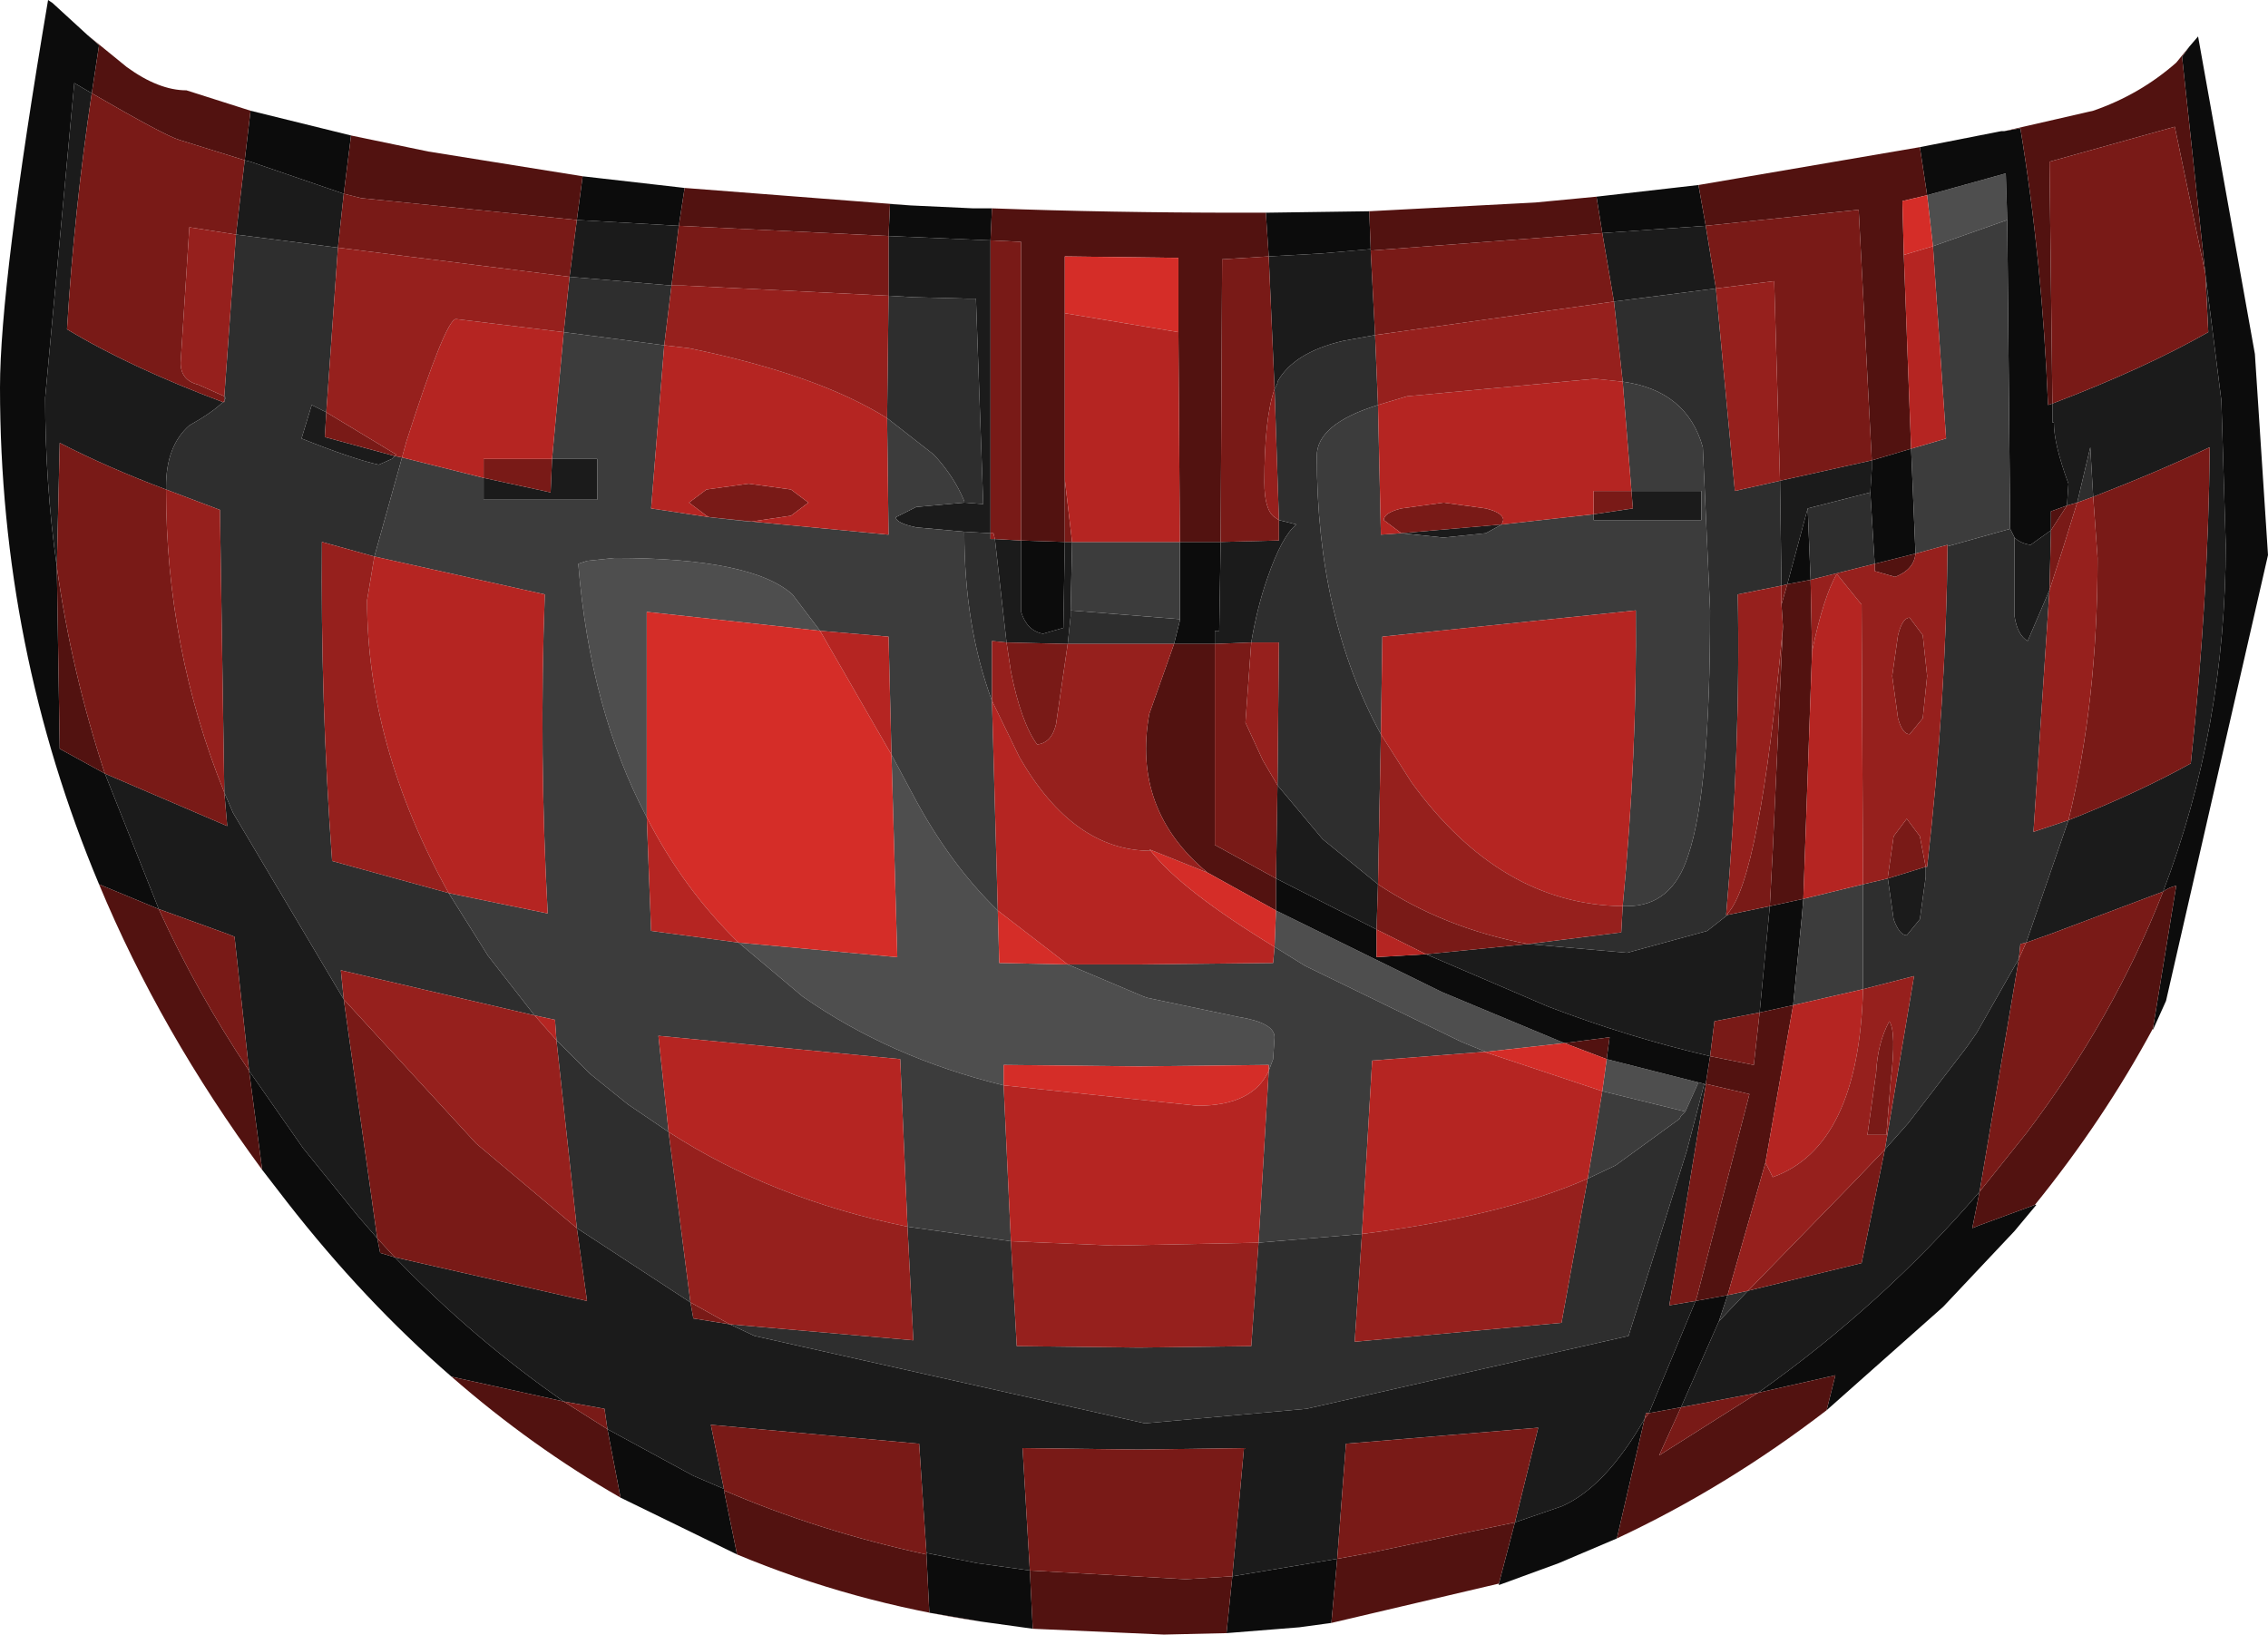 <?xml version="1.0" encoding="UTF-8" standalone="no"?>
<svg xmlns:ffdec="https://www.free-decompiler.com/flash" xmlns:xlink="http://www.w3.org/1999/xlink" ffdec:objectType="shape" height="56.1px" width="77.85px" xmlns="http://www.w3.org/2000/svg">
  <g transform="matrix(1.0, 0.0, 0.0, 1.0, 35.1, 18.8)">
    <path d="M31.25 -10.35 L31.05 -12.1 33.75 -12.85 33.8 -11.25 31.25 -10.35 M8.7 12.45 L14.4 15.25 18.6 17.0 15.9 17.3 15.05 16.95 9.7 14.35 8.65 13.7 8.7 12.45 M20.05 17.55 L23.2 18.35 22.75 19.35 19.9 18.65 20.05 17.55 M1.55 14.3 L4.15 15.4 4.3 15.45 7.4 16.1 Q8.65 16.3 8.65 16.8 L8.6 17.55 8.45 17.95 8.45 17.75 4.0 17.8 -0.65 17.75 -0.65 18.45 Q-4.55 17.5 -7.55 15.4 L-9.75 13.55 -4.3 14.05 -4.5 7.1 -3.75 8.5 Q-2.5 10.85 -0.85 12.45 L-0.8 14.25 1.55 14.3 M-12.9 9.25 Q-14.85 5.55 -15.25 0.55 L-14.95 0.45 -14.0 0.35 Q-9.3 0.35 -7.9 1.6 L-6.95 2.85 -12.9 2.2 -12.9 9.25" fill="#4e4e4e" fill-rule="evenodd" stroke="none"/>
    <path d="M5.4 -0.2 L6.8 -0.2 6.75 2.85 6.6 2.85 6.6 3.3 5.2 3.3 5.4 2.5 5.4 2.45 5.4 -0.2 M8.45 -10.0 L8.35 -11.5 11.9 -11.55 11.95 -10.25 10.25 -10.1 8.45 -10.0 M-1.05 -11.65 L-1.1 -10.55 -4.6 -10.7 -4.55 -11.8 -3.85 -11.75 -1.7 -11.65 -1.05 -11.65 M-0.05 -0.25 L1.45 -0.2 1.4 2.75 0.7 2.95 Q0.15 2.85 -0.05 2.2 L-0.05 -0.25 M19.9 -10.8 L19.7 -12.05 23.2 -12.45 23.45 -11.05 19.9 -10.8 M30.8 -13.75 L33.6 -14.3 33.7 -14.3 34.25 -14.4 Q35.0 -9.85 35.2 -4.9 L35.35 -4.95 35.35 -4.3 35.4 -4.3 Q35.4 -3.55 35.9 -2.2 L35.85 -1.45 35.3 -1.25 35.3 -0.6 34.6 -0.1 Q34.25 -0.15 34.05 -0.35 L33.9 -0.65 33.8 -11.25 33.75 -12.85 31.05 -12.1 30.8 -13.75 M40.05 -17.2 L40.35 -17.55 42.3 -6.65 42.75 0.25 39.25 15.55 38.8 16.55 38.8 16.5 39.6 11.6 Q39.35 11.65 39.15 11.8 41.3 6.15 41.3 -0.1 L41.15 -5.05 40.6 -9.4 39.8 -16.85 40.05 -17.2 M34.75 22.55 L34.8 22.55 34.05 23.45 31.6 26.05 27.6 29.6 27.9 28.4 25.25 29.0 Q29.55 25.95 32.85 22.1 L32.6 23.35 32.85 23.25 34.75 22.55 M20.4 34.0 L18.4 34.85 16.35 35.6 16.35 35.55 16.9 33.45 18.5 32.9 Q20.0 32.25 21.35 29.9 L20.4 34.0 M10.6 36.9 L9.5 37.05 7.0 37.25 7.2 35.3 10.8 34.7 10.6 36.9 M0.35 37.1 L-1.45 36.85 -3.2 36.55 -3.3 34.55 -3.3 34.5 -1.55 34.85 0.25 35.1 0.35 37.1 M-9.8 34.55 L-13.8 32.6 -14.25 30.25 -11.3 31.85 -10.25 32.3 -10.25 32.35 -9.8 34.55 M-19.6 28.45 Q-22.6 25.85 -25.25 22.45 L-26.1 21.35 -26.55 17.95 -24.7 20.6 -22.8 22.95 -22.15 23.7 -22.05 24.2 -21.55 24.35 Q-18.85 27.15 -15.75 29.3 L-19.6 28.45 M-31.7 11.55 Q-35.1 3.45 -35.1 -5.5 -35.1 -9.05 -33.45 -18.8 L-33.3 -18.7 -32.1 -17.6 -31.7 -17.25 -31.95 -15.6 -32.55 -15.95 -33.55 -5.15 Q-33.55 -2.2 -33.15 0.65 L-33.05 6.9 -31.5 7.75 -29.65 12.4 -31.7 11.55 M-26.5 -15.0 L-23.05 -14.15 -23.3 -12.15 -26.5 -13.25 -26.7 -13.3 -26.5 -15.0 M-15.1 -12.75 L-11.6 -12.35 -11.8 -11.05 -15.3 -11.25 -15.1 -12.75 M29.15 -3.0 L30.5 -3.4 30.65 0.2 29.25 0.55 29.1 -1.9 29.15 -2.7 29.15 -3.0 M26.8 12.05 L26.75 12.65 26.45 15.7 25.3 15.95 25.65 12.3 26.8 12.05 M27.05 1.1 L26.25 1.25 26.95 -1.35 27.05 1.1 M23.6 17.45 L23.45 18.4 23.45 18.45 23.4 18.4 23.2 18.35 20.05 17.55 20.15 16.8 18.6 17.0 14.4 15.25 8.7 12.45 8.7 11.35 12.15 13.1 12.15 14.05 13.85 13.95 18.05 15.75 Q20.8 16.8 23.6 17.45 M23.1 25.85 L24.2 25.65 23.9 26.55 22.6 29.5 21.5 29.7 23.1 25.85" fill="#0c0c0c" fill-rule="evenodd" stroke="none"/>
    <path d="M1.7 -0.2 L1.65 2.15 1.65 2.35 1.55 3.3 -0.55 3.25 -0.95 -0.3 -0.05 -0.25 -0.05 2.2 Q0.15 2.85 0.7 2.95 L1.4 2.75 1.45 -0.2 1.7 -0.2 M8.65 -5.45 L8.45 -10.0 10.25 -10.1 11.95 -10.25 11.95 -10.2 12.1 -7.3 11.0 -7.1 Q9.3 -6.7 8.75 -5.7 L8.75 -5.65 8.65 -5.45 M8.8 -0.95 L9.4 -0.8 Q8.9 -0.4 8.4 1.05 8.05 2.05 7.85 3.25 L6.6 3.3 6.6 2.85 6.75 2.85 6.8 -0.2 8.8 -0.25 8.8 -0.95 M8.75 8.15 L10.3 10.0 12.2 11.55 12.15 13.1 8.7 11.35 8.75 8.15 M19.9 -10.8 L23.45 -11.05 23.8 -8.9 20.3 -8.45 19.9 -10.8 M16.45 -0.8 L15.9 -0.5 14.45 -0.35 13.0 -0.5 16.45 -0.8 M17.35 13.6 L20.75 13.9 23.5 13.15 24.2 12.6 25.65 12.3 25.3 15.95 23.75 16.25 23.6 17.45 Q20.8 16.8 18.05 15.75 L13.85 13.95 17.35 13.6 M26.05 1.3 L26.0 -2.3 29.15 -3.0 29.15 -2.7 29.1 -1.9 26.95 -1.35 26.25 1.25 26.05 1.3 M20.9 -1.95 L23.3 -1.95 23.3 -0.95 19.6 -0.95 19.6 -1.15 20.95 -1.35 20.9 -1.95 M35.85 -1.45 L35.9 -2.2 Q35.4 -3.55 35.4 -4.3 L35.35 -4.3 35.35 -4.95 Q38.5 -6.15 40.7 -7.4 L40.6 -9.4 41.15 -5.05 41.3 -0.1 Q41.3 6.15 39.15 11.8 L35.3 13.25 34.45 13.55 35.9 9.35 Q38.3 8.4 40.1 7.4 40.7 1.8 40.75 -3.45 38.95 -2.6 36.75 -1.75 L36.65 -3.45 36.2 -1.55 35.85 -1.45 M35.3 -0.6 L35.25 1.45 34.5 3.2 Q34.15 3.0 34.05 2.35 L34.05 -0.35 Q34.25 -0.15 34.6 -0.1 L35.3 -0.6 M29.7 11.35 L31.0 10.95 31.0 11.3 30.8 12.75 30.35 13.3 Q30.1 13.3 29.9 12.75 L29.7 11.35 M29.6 20.65 L30.4 19.75 32.4 17.15 32.75 16.65 34.2 14.1 32.85 22.1 Q29.55 25.95 25.25 29.0 L22.6 29.5 23.9 26.55 24.9 25.5 28.8 24.55 29.6 20.65 M23.4 18.4 L23.45 18.45 22.2 26.0 23.1 25.85 21.5 29.7 21.4 29.7 21.35 29.9 Q20.0 32.25 18.5 32.9 L16.9 33.45 17.7 30.2 11.1 30.75 10.8 34.7 7.2 35.3 7.6 30.9 4.0 30.95 0.0 30.9 0.25 35.1 -1.55 34.85 -3.3 34.5 -3.55 30.75 -10.7 30.1 -10.25 32.3 -11.3 31.85 -14.25 30.25 -14.35 29.55 -15.75 29.3 Q-18.85 27.15 -21.55 24.35 L-14.95 25.85 -15.3 23.35 -11.4 25.9 -11.3 26.45 -10.05 26.65 -9.2 27.05 4.2 30.05 9.75 29.55 20.8 27.05 22.8 20.7 23.4 18.4 M-2.0 -0.55 L-3.65 -0.7 Q-4.35 -0.85 -4.35 -1.05 L-3.65 -1.4 -2.0 -1.55 -1.35 -1.5 -1.6 -8.55 -1.85 -8.55 -3.75 -8.6 -4.6 -8.65 -4.6 -10.7 -1.1 -10.55 -1.1 -0.5 -2.0 -0.55 M-9.3 -0.9 L-9.4 -0.9 -10.75 -1.05 -9.3 -0.9 M-16.15 -3.05 L-14.6 -3.05 -14.6 -1.65 -18.5 -1.65 -18.5 -2.4 -16.2 -1.9 -16.15 -3.05 M-26.7 -13.3 L-26.5 -13.25 -23.3 -12.15 -23.5 -10.3 -27.0 -10.75 -26.7 -13.3 M-33.15 0.65 Q-33.55 -2.2 -33.55 -5.15 L-32.55 -15.95 -31.95 -15.6 Q-32.55 -11.6 -32.8 -7.5 -30.65 -6.2 -27.45 -5.0 -27.8 -4.65 -28.6 -4.2 -29.4 -3.5 -29.4 -2.1 L-29.4 -2.0 Q-31.4 -2.75 -33.05 -3.6 L-33.15 0.65 M-27.4 -5.05 L-27.4 -5.2 -27.35 -5.15 -27.4 -5.05 M-15.55 -9.3 L-15.3 -11.25 -11.8 -11.05 -12.05 -9.0 -15.55 -9.3 M-27.4 8.4 L-27.1 9.1 -23.3 15.5 -22.15 23.7 -22.8 22.95 -24.7 20.6 -26.55 17.95 -27.05 13.35 -27.3 13.25 -29.65 12.4 -31.5 7.75 -27.3 9.55 -27.4 8.4 M-23.9 -4.65 L-23.95 -3.8 -21.55 -3.15 -21.65 -3.05 -22.1 -2.85 Q-23.0 -3.05 -24.75 -3.75 L-24.4 -4.9 -23.9 -4.65" fill="#1b1b1b" fill-rule="evenodd" stroke="none"/>
    <path d="M1.65 2.15 L5.4 2.45 5.4 2.5 5.2 3.3 4.0 3.3 1.55 3.3 1.65 2.35 1.65 2.15 M-0.95 -0.3 L-0.55 3.25 -1.05 3.2 -1.05 5.25 Q-2.0 2.7 -2.0 -0.55 L-1.1 -0.5 -1.1 -0.3 -0.95 -0.3 M8.65 -5.45 L8.75 -5.65 8.75 -5.7 Q9.3 -6.7 11.0 -7.1 L12.1 -7.3 12.2 -4.9 Q10.1 -4.25 10.1 -3.15 10.1 2.4 12.3 6.4 L12.2 11.55 10.3 10.0 8.75 8.15 8.8 3.25 7.85 3.25 Q8.05 2.05 8.4 1.05 8.9 -0.4 9.4 -0.8 L8.8 -0.95 8.65 -5.45 M20.6 -5.7 L20.3 -8.45 23.8 -8.9 24.45 -1.95 26.0 -2.3 26.05 1.3 24.55 1.6 Q24.65 6.9 24.15 12.6 L24.2 12.6 23.5 13.15 20.75 13.9 17.35 13.6 20.55 13.2 20.6 12.3 20.75 12.3 Q22.3 12.3 22.85 10.55 23.6 8.35 23.6 2.15 L23.35 -3.45 Q22.8 -5.4 20.6 -5.7 M26.95 -1.35 L29.1 -1.9 29.25 0.55 27.05 1.1 26.95 -1.35 M36.2 -1.55 L36.65 -3.45 36.75 -1.75 36.2 -1.55 M35.9 9.35 L34.45 13.55 34.25 13.6 34.2 14.1 32.75 16.65 32.4 17.15 30.4 19.75 29.6 20.65 30.6 14.7 28.85 15.15 28.85 14.55 28.85 11.55 29.7 11.35 29.9 12.75 Q30.1 13.3 30.35 13.3 L30.8 12.75 31.0 11.3 31.0 10.95 31.05 10.95 Q31.7 5.25 31.75 -0.05 L33.9 -0.65 34.05 -0.35 34.05 2.35 Q34.15 3.0 34.5 3.2 L35.25 1.45 34.7 9.75 35.9 9.35 M24.2 25.65 L24.9 25.5 23.9 26.55 24.2 25.65 M23.2 18.35 L23.4 18.4 22.8 20.7 20.8 27.05 9.75 29.55 4.2 30.05 -9.2 27.05 -10.05 26.65 -3.75 27.2 -3.95 23.3 -0.4 23.8 -0.2 27.4 4.0 27.45 7.85 27.4 8.1 23.85 11.65 23.55 11.4 27.25 18.5 26.6 19.4 21.65 20.35 21.2 22.55 19.6 22.6 19.5 22.75 19.35 23.2 18.35 M-2.0 -1.55 L-2.0 -1.6 Q-2.35 -2.45 -3.05 -3.2 L-4.65 -4.45 -4.6 -8.65 -3.75 -8.6 -1.85 -8.55 -1.6 -8.55 -1.35 -1.5 -2.0 -1.55 M-12.3 -6.95 L-15.75 -7.4 -15.55 -9.3 -12.05 -9.0 -12.3 -6.95 M-21.3 -3.1 L-22.25 0.3 -24.05 -0.2 Q-24.1 5.25 -23.7 10.75 L-19.7 11.85 -18.35 14.0 -16.75 16.05 -23.4 14.5 -23.3 15.5 -27.1 9.1 -27.4 8.4 -27.55 -1.3 -29.4 -2.0 -29.4 -2.1 Q-29.4 -3.5 -28.6 -4.2 -27.8 -4.65 -27.45 -5.0 L-27.4 -5.0 -27.4 -5.05 -27.35 -5.15 -27.4 -5.2 -27.0 -10.75 -23.5 -10.3 -23.9 -4.65 -24.4 -4.9 -24.75 -3.75 Q-23.0 -3.05 -22.1 -2.85 L-21.65 -3.05 -21.55 -3.15 -21.3 -3.1 M-16.0 16.9 L-15.95 16.95 -15.75 17.15 -14.85 18.05 -13.55 19.1 -12.15 20.05 -11.4 25.9 -15.3 23.35 -16.0 16.9" fill="#2e2e2e" fill-rule="evenodd" stroke="none"/>
    <path d="M1.7 -0.2 L4.0 -0.2 5.4 -0.2 5.4 2.45 1.65 2.15 1.7 -0.2 M12.3 6.4 Q10.1 2.4 10.1 -3.15 10.1 -4.25 12.2 -4.9 L12.3 -0.45 13.0 -0.5 14.45 -0.35 15.9 -0.5 16.45 -0.8 19.6 -1.15 19.6 -0.95 23.3 -0.95 23.3 -1.95 20.9 -1.95 20.6 -5.7 Q22.8 -5.4 23.35 -3.45 L23.6 2.15 Q23.6 8.35 22.85 10.55 22.3 12.3 20.75 12.3 L20.6 12.3 Q21.1 7.05 21.05 2.15 L12.35 3.05 12.3 6.4 M30.65 0.2 L30.5 -3.4 31.7 -3.75 31.25 -10.35 33.8 -11.25 33.9 -0.65 31.75 -0.05 31.75 -0.1 30.65 0.2 M28.85 11.55 L28.85 14.55 28.85 15.15 26.45 15.7 26.75 12.65 26.8 12.05 28.85 11.55 M22.75 19.35 L22.6 19.5 22.55 19.6 20.35 21.2 19.4 21.65 19.9 18.65 22.75 19.35 M11.65 23.55 L8.1 23.85 8.45 17.95 8.6 17.55 8.65 16.8 Q8.65 16.3 7.4 16.1 L4.3 15.45 4.15 15.4 1.55 14.3 4.0 14.3 8.6 14.25 8.65 13.7 9.7 14.35 15.05 16.95 15.9 17.3 15.85 17.3 12.0 17.6 11.65 23.55 M-0.4 23.8 L-3.95 23.3 -4.2 17.55 -12.5 16.75 -12.15 20.05 -13.55 19.1 -14.85 18.05 -15.75 17.15 -15.95 16.95 -16.0 16.9 -16.05 16.2 -16.75 16.05 -18.35 14.0 -19.7 11.85 -16.3 12.55 Q-16.6 7.05 -16.4 1.6 L-22.25 0.3 -21.3 -3.1 -18.5 -2.4 -18.5 -1.65 -14.6 -1.65 -14.6 -3.05 -16.15 -3.05 -15.75 -7.4 -12.3 -6.95 -12.75 -1.35 -10.75 -1.05 -9.4 -0.9 -9.3 -0.9 -4.6 -0.45 -4.65 -4.45 -3.05 -3.2 Q-2.35 -2.45 -2.0 -1.6 L-2.0 -1.55 -3.65 -1.4 -4.35 -1.05 Q-4.35 -0.85 -3.65 -0.7 L-2.0 -0.55 Q-2.0 2.7 -1.05 5.25 L-0.85 12.45 Q-2.5 10.85 -3.75 8.5 L-4.5 7.1 -4.6 3.05 -6.95 2.85 -7.9 1.6 Q-9.3 0.35 -14.0 0.35 L-14.95 0.45 -15.25 0.55 Q-14.85 5.55 -12.9 9.25 L-12.75 13.15 -9.75 13.55 -7.55 15.4 Q-4.55 17.5 -0.65 18.45 L-0.4 23.8" fill="#3c3c3c" fill-rule="evenodd" stroke="none"/>
    <path d="M5.35 -7.4 L5.35 -9.95 1.45 -10.0 1.45 -8.05 1.45 -2.35 1.45 -0.2 -0.05 -0.25 -0.05 -10.5 -1.1 -10.55 -1.05 -11.65 Q3.0 -11.5 7.45 -11.5 L8.35 -11.5 8.45 -10.0 6.85 -9.9 6.8 -0.2 5.4 -0.2 5.35 -7.4 M11.95 -10.25 L11.9 -11.55 17.6 -11.85 19.7 -12.05 19.9 -10.8 11.95 -10.2 11.95 -10.25 M23.45 -11.05 L23.2 -12.45 30.8 -13.75 31.05 -12.1 30.2 -11.9 30.25 -10.05 30.5 -3.4 29.15 -3.0 28.7 -11.6 23.45 -11.05 M33.7 -14.3 L36.75 -15.0 Q38.35 -15.55 39.6 -16.65 L40.05 -17.2 39.8 -16.85 40.6 -9.4 39.55 -14.45 35.25 -13.25 35.35 -4.95 35.2 -4.9 Q35.0 -9.85 34.25 -14.4 L33.7 -14.3 M38.8 16.5 Q37.1 19.65 34.75 22.55 L32.85 23.25 32.6 23.35 32.85 22.1 34.45 20.1 Q37.45 16.15 39.15 11.8 39.35 11.65 39.6 11.6 L38.8 16.5 M27.6 29.6 Q24.15 32.25 20.4 34.0 L21.35 29.9 21.5 29.7 22.6 29.5 21.85 31.15 25.25 29.0 27.9 28.4 27.6 29.6 M16.35 35.55 L10.6 36.9 10.8 34.7 11.9 34.5 16.9 33.45 16.35 35.55 M7.0 37.25 L4.85 37.3 0.35 37.1 0.25 35.1 5.6 35.4 7.2 35.3 7.0 37.25 M-1.45 36.85 Q-5.85 36.2 -9.8 34.55 L-10.25 32.35 Q-7.0 33.75 -3.3 34.55 L-3.2 36.55 -1.45 36.85 M-13.8 32.6 Q-16.85 30.85 -19.6 28.45 L-15.75 29.3 -14.25 30.25 -13.8 32.6 M-26.1 21.35 Q-29.6 16.6 -31.7 11.55 L-29.65 12.4 Q-28.35 15.25 -26.55 17.95 L-26.1 21.35 M-32.1 -17.6 L-30.75 -16.5 Q-29.65 -15.7 -28.7 -15.7 L-26.5 -15.0 -26.7 -13.3 -28.95 -14.0 Q-29.45 -14.15 -31.95 -15.6 L-31.7 -17.25 -32.1 -17.6 M-23.05 -14.15 L-20.4 -13.6 -15.1 -12.75 -15.3 -11.25 -22.7 -12.0 -23.3 -12.15 -23.05 -14.15 M-11.6 -12.35 L-3.85 -11.75 -4.55 -11.8 -4.6 -10.7 -11.8 -11.05 -11.6 -12.35 M29.25 0.55 L30.65 0.2 Q30.6 0.75 29.95 1.0 L29.25 0.8 29.25 0.55 M35.3 -0.6 L35.3 -1.25 35.85 -1.45 35.3 -0.6 M25.5 21.1 L24.2 25.65 23.1 25.85 23.15 25.7 24.95 18.75 23.45 18.4 23.6 17.45 25.1 17.75 25.3 15.95 26.45 15.7 25.5 21.1 M26.1 2.7 L26.05 1.95 26.25 1.25 27.05 1.1 27.1 3.55 26.8 12.05 25.65 12.3 25.75 10.4 26.1 2.7 M8.7 11.35 L8.7 12.45 6.35 11.15 Q3.75 9.0 4.35 5.7 L5.2 3.3 6.6 3.3 6.6 10.2 8.7 11.35 M18.6 17.0 L20.15 16.8 20.05 17.55 18.6 17.0 M-31.5 7.75 L-33.05 6.9 -33.15 0.65 Q-32.65 4.25 -31.5 7.75 M-21.55 24.35 L-22.05 24.2 -22.15 23.7 -21.55 24.35" fill="#521210" fill-rule="evenodd" stroke="none"/>
    <path d="M1.45 -8.05 L1.45 -10.0 5.35 -9.95 5.35 -7.4 1.45 -8.05 M30.25 -10.05 L30.2 -11.9 31.05 -12.1 31.25 -10.35 30.25 -10.05 M6.35 11.15 L8.7 12.45 8.65 13.7 Q5.45 11.75 4.4 10.4 L4.35 10.35 6.35 11.15 M15.9 17.3 L18.6 17.0 20.05 17.55 19.9 18.65 15.85 17.3 15.9 17.3 M-0.65 18.45 L-0.65 17.75 4.0 17.8 8.45 17.75 8.45 17.95 Q7.9 19.15 6.0 19.15 L-0.65 18.45 M-6.95 2.85 L-4.5 7.1 -4.3 14.05 -9.75 13.55 Q-11.65 11.7 -12.9 9.25 L-12.9 2.2 -6.95 2.85 M1.55 14.3 L-0.8 14.25 -0.85 12.45 1.55 14.3" fill="#d52d28" fill-rule="evenodd" stroke="none"/>
    <path d="M6.8 -0.2 L6.85 -9.9 8.45 -10.0 8.65 -5.45 Q8.3 -4.45 8.3 -2.25 8.3 -1.3 8.65 -1.05 L8.8 -0.95 8.8 -0.25 6.8 -0.2 M-1.1 -10.55 L-0.05 -10.5 -0.05 -0.25 -0.95 -0.3 -1.0 -0.5 -1.1 -0.5 -1.1 -10.55 M1.45 -0.2 L1.45 -2.35 1.7 -0.2 1.45 -0.2 M-0.55 3.25 L1.55 3.3 1.15 6.05 Q1.0 6.7 0.5 6.75 -0.05 6.0 -0.4 4.25 L-0.55 3.25 M6.6 3.3 L7.85 3.25 7.65 6.0 8.25 7.3 8.75 8.15 8.7 11.35 6.6 10.2 6.6 3.3 M12.1 -7.3 L11.95 -10.2 19.9 -10.8 20.3 -8.45 12.1 -7.3 M13.0 -0.5 L12.4 -0.95 Q12.4 -1.2 13.0 -1.35 L14.45 -1.55 15.9 -1.35 Q16.5 -1.2 16.5 -0.95 L16.45 -0.8 13.0 -0.5 M19.6 -1.15 L19.6 -1.95 20.9 -1.95 20.95 -1.35 19.6 -1.15 M35.35 -4.95 L35.25 -13.25 39.55 -14.45 40.6 -9.4 40.7 -7.4 Q38.5 -6.15 35.35 -4.95 M23.8 -8.9 L23.45 -11.05 28.7 -11.6 29.15 -3.0 26.0 -2.3 25.8 -9.15 23.8 -8.9 M35.85 -1.45 L36.2 -1.55 35.75 -0.1 35.25 1.45 35.3 -0.6 35.85 -1.45 M36.75 -1.75 Q38.95 -2.6 40.75 -3.45 40.7 1.8 40.1 7.4 38.3 8.4 35.9 9.35 36.9 5.3 36.9 0.35 L36.75 -1.75 M34.45 13.55 L35.3 13.25 39.15 11.8 Q37.45 16.15 34.45 20.1 L32.85 22.1 34.2 14.1 34.45 13.55 M29.7 11.35 L29.7 11.3 29.9 9.9 30.35 9.3 30.8 9.9 31.0 10.95 29.7 11.35 M31.05 4.4 L30.9 5.85 30.45 6.4 Q30.2 6.4 30.05 5.85 L29.85 4.4 30.05 3.0 Q30.2 2.4 30.45 2.4 L30.9 3.0 31.05 4.4 M24.9 25.5 L28.55 21.75 29.6 20.65 28.8 24.55 24.9 25.5 M26.1 2.7 L25.75 10.4 25.65 12.3 24.2 12.6 24.2 12.55 Q25.3 11.4 26.1 2.7 M26.25 1.25 L26.05 1.95 26.05 1.3 26.25 1.25 M29.75 16.25 Q30.0 16.6 29.8 18.3 L29.65 20.15 29.0 20.15 29.3 18.0 Q29.35 17.0 29.75 16.25 M23.45 18.45 L23.45 18.4 24.95 18.75 23.15 25.7 23.1 25.85 22.2 26.0 23.45 18.45 M23.6 17.45 L23.75 16.25 25.3 15.95 25.1 17.75 23.6 17.45 M-11.4 25.9 L-10.05 26.65 -11.3 26.45 -11.4 25.9 M13.85 13.95 L12.15 13.1 12.2 11.55 Q14.45 13.05 17.35 13.6 L13.85 13.95 M16.9 33.45 L11.9 34.5 10.8 34.7 11.1 30.75 17.7 30.2 16.9 33.45 M21.35 29.9 L21.4 29.7 21.5 29.7 21.35 29.9 M7.2 35.3 L5.6 35.4 0.25 35.1 0.0 30.9 4.0 30.95 7.6 30.9 7.2 35.3 M-3.3 34.5 L-3.3 34.55 Q-7.0 33.75 -10.25 32.35 L-10.25 32.3 -10.7 30.1 -3.55 30.75 -3.3 34.5 M25.25 29.0 L21.85 31.15 22.6 29.5 25.25 29.0 M-31.95 -15.6 Q-29.45 -14.15 -28.95 -14.0 L-26.7 -13.3 -27.0 -10.75 -28.6 -11.0 -28.9 -6.35 Q-28.9 -5.75 -28.3 -5.6 L-27.4 -5.2 -27.4 -5.05 -27.45 -5.0 Q-30.65 -6.2 -32.8 -7.5 -32.55 -11.6 -31.95 -15.6 M-23.5 -10.3 L-23.3 -12.15 -22.7 -12.0 -15.3 -11.25 -15.55 -9.3 -23.5 -10.3 M-23.9 -4.65 L-21.5 -3.2 -21.55 -3.15 -23.95 -3.8 -23.9 -4.65 M-12.05 -9.0 L-11.8 -11.05 -4.6 -10.7 -4.6 -8.65 -11.65 -9.0 -12.05 -9.0 M-33.15 0.65 L-33.05 -3.6 Q-31.4 -2.75 -29.4 -2.0 -29.4 3.45 -27.4 8.4 L-27.3 9.55 -31.5 7.75 Q-32.65 4.25 -33.15 0.65 M-18.5 -2.4 L-18.5 -3.05 -16.15 -3.05 -16.2 -1.9 -18.5 -2.4 M-10.75 -1.05 L-10.85 -1.1 -11.45 -1.55 -10.85 -2.0 -9.4 -2.2 -7.95 -2.0 -7.35 -1.55 -7.95 -1.1 -9.3 -0.9 -10.75 -1.05 M-23.3 15.5 L-18.75 20.45 -15.3 23.35 -14.95 25.85 -21.55 24.35 -22.15 23.7 -23.3 15.5 M-15.75 29.3 L-14.35 29.55 -14.25 30.25 -15.75 29.3 M-29.65 12.4 L-27.3 13.25 -27.05 13.35 -26.55 17.95 Q-28.35 15.25 -29.65 12.4" fill="#791a17" fill-rule="evenodd" stroke="none"/>
    <path d="M5.35 -7.4 L5.4 -0.2 4.0 -0.2 1.7 -0.2 1.45 -2.35 1.45 -8.05 5.35 -7.4 M12.2 -4.9 L13.2 -5.2 19.65 -5.8 20.6 -5.7 20.9 -1.95 19.6 -1.95 19.6 -1.15 16.45 -0.8 16.5 -0.95 Q16.5 -1.2 15.9 -1.35 L14.45 -1.55 13.0 -1.35 Q12.4 -1.2 12.4 -0.95 L13.0 -0.5 12.3 -0.45 12.2 -4.9 M30.25 -10.05 L31.25 -10.35 31.7 -3.75 30.5 -3.4 30.25 -10.05 M30.65 0.2 L31.75 -0.1 30.65 0.2 M27.1 3.55 Q27.5 1.65 27.95 0.9 L28.8 1.95 28.85 11.55 26.8 12.05 27.1 3.55 M26.45 15.7 L28.85 15.15 Q28.7 20.55 25.75 21.6 L25.5 21.1 26.45 15.7 M12.3 6.4 L12.35 3.05 21.05 2.15 Q21.1 7.05 20.6 12.3 16.4 12.25 13.35 8.05 L12.3 6.4 M13.85 13.95 L12.15 14.05 12.15 13.1 13.85 13.95 M19.9 18.65 L19.4 21.65 Q16.45 22.95 11.65 23.55 L12.0 17.6 15.85 17.3 19.9 18.65 M8.65 13.7 L8.6 14.25 4.0 14.3 1.55 14.3 -0.85 12.45 -1.05 5.25 -0.1 7.2 Q1.75 10.4 4.4 10.4 5.45 11.75 8.65 13.7 M8.45 17.95 L8.1 23.85 3.15 23.95 -0.4 23.8 -0.65 18.45 6.0 19.15 Q7.9 19.15 8.45 17.95 M-9.75 13.55 L-12.75 13.15 -12.9 9.25 Q-11.65 11.7 -9.75 13.55 M-6.95 2.85 L-4.6 3.05 -4.5 7.1 -6.95 2.85 M-4.65 -4.45 L-4.6 -0.45 -9.3 -0.9 -7.95 -1.1 -7.35 -1.55 -7.95 -2.0 -9.4 -2.2 -10.85 -2.0 -11.45 -1.55 -10.85 -1.1 -10.75 -1.05 -12.75 -1.35 -12.3 -6.95 -11.45 -6.85 Q-7.05 -5.95 -4.65 -4.45 M-15.75 -7.4 L-16.15 -3.05 -18.5 -3.05 -18.5 -2.4 -21.3 -3.1 -21.15 -3.65 Q-19.8 -7.85 -19.45 -7.85 L-15.75 -7.4 M-22.25 0.3 L-16.4 1.6 Q-16.6 7.05 -16.3 12.55 L-19.7 11.85 Q-22.5 6.8 -22.5 1.8 L-22.25 0.3 M-16.75 16.05 L-16.05 16.2 -16.0 16.9 -16.75 16.05 M-12.15 20.05 L-12.5 16.75 -4.2 17.55 -3.95 23.3 Q-8.6 22.35 -12.15 20.05" fill="#b52522" fill-rule="evenodd" stroke="none"/>
    <path d="M7.85 3.25 L8.8 3.25 8.75 8.15 8.25 7.3 7.65 6.0 7.85 3.25 M12.2 11.55 L12.3 6.4 13.35 8.05 Q16.4 12.25 20.6 12.3 L20.55 13.2 17.35 13.6 Q14.45 13.05 12.2 11.55 M12.2 -4.9 L12.1 -7.3 20.3 -8.45 20.6 -5.7 19.65 -5.8 13.2 -5.2 12.2 -4.9 M8.8 -0.95 L8.65 -1.05 Q8.3 -1.3 8.3 -2.25 8.3 -4.45 8.65 -5.45 L8.8 -0.95 M24.2 12.6 L24.15 12.6 Q24.65 6.9 24.55 1.6 L26.05 1.3 26.05 1.95 26.1 2.7 Q25.3 11.4 24.2 12.55 L24.2 12.6 M26.0 -2.3 L24.45 -1.95 23.8 -8.9 25.8 -9.15 26.0 -2.3 M31.75 -0.1 L31.75 -0.05 Q31.7 5.25 31.05 10.95 L31.0 10.95 30.8 9.9 30.35 9.3 29.9 9.9 29.7 11.3 29.7 11.35 28.85 11.55 28.8 1.95 27.95 0.9 Q27.5 1.65 27.1 3.55 L27.05 1.1 29.25 0.55 29.25 0.8 29.95 1.0 Q30.6 0.75 30.65 0.2 L31.75 -0.1 M35.25 1.45 L35.75 -0.1 36.2 -1.55 36.75 -1.75 36.9 0.35 Q36.9 5.3 35.9 9.35 L34.7 9.75 35.25 1.45 M31.05 4.4 L30.9 3.0 30.45 2.4 Q30.2 2.4 30.05 3.0 L29.85 4.4 30.05 5.85 Q30.2 6.4 30.45 6.4 L30.9 5.85 31.05 4.4 M28.85 15.15 L30.6 14.7 29.6 20.65 28.55 21.75 24.9 25.5 24.2 25.65 25.5 21.1 25.75 21.6 Q28.7 20.55 28.85 15.15 M34.2 14.1 L34.25 13.6 34.45 13.55 34.2 14.1 M29.75 16.25 Q29.35 17.0 29.3 18.0 L29.0 20.15 29.65 20.15 29.8 18.3 Q30.0 16.6 29.75 16.25 M19.4 21.65 L18.5 26.6 11.4 27.25 11.65 23.55 Q16.45 22.95 19.4 21.65 M8.1 23.85 L7.85 27.4 4.0 27.45 -0.2 27.4 -0.4 23.8 3.15 23.95 8.1 23.85 M-3.95 23.3 L-3.75 27.2 -10.05 26.65 -11.4 25.9 -12.15 20.05 Q-8.6 22.35 -3.95 23.3 M-0.55 3.25 L-0.4 4.25 Q-0.05 6.0 0.5 6.75 1.0 6.7 1.15 6.05 L1.55 3.3 4.0 3.3 5.2 3.3 4.35 5.7 Q3.75 9.0 6.35 11.15 L4.35 10.35 4.4 10.4 Q1.75 10.4 -0.1 7.2 L-1.05 5.25 -1.05 3.2 -0.55 3.25 M-27.45 -5.0 L-27.4 -5.05 -27.4 -5.0 -27.45 -5.0 M-27.4 -5.2 L-28.3 -5.6 Q-28.9 -5.75 -28.9 -6.35 L-28.6 -11.0 -27.0 -10.75 -27.4 -5.2 M-23.5 -10.3 L-15.55 -9.3 -15.75 -7.4 -19.45 -7.85 Q-19.8 -7.85 -21.15 -3.65 L-21.3 -3.1 -21.55 -3.15 -21.5 -3.2 -23.9 -4.65 -23.5 -10.3 M-29.4 -2.0 L-27.55 -1.3 -27.4 8.4 Q-29.4 3.45 -29.4 -2.0 M-23.3 15.5 L-23.4 14.5 -16.75 16.05 -16.0 16.9 -15.3 23.35 -18.75 20.45 -23.3 15.5 M-12.3 -6.95 L-12.05 -9.0 -11.65 -9.0 -4.6 -8.65 -4.65 -4.45 Q-7.05 -5.95 -11.45 -6.85 L-12.3 -6.95 M-1.1 -0.5 L-1.0 -0.5 -0.95 -0.3 -1.1 -0.3 -1.1 -0.5 M-22.25 0.3 L-22.5 1.8 Q-22.5 6.8 -19.7 11.85 L-23.7 10.75 Q-24.1 5.25 -24.05 -0.2 L-22.25 0.3" fill="#96201d" fill-rule="evenodd" stroke="none"/>
  </g>
</svg>
